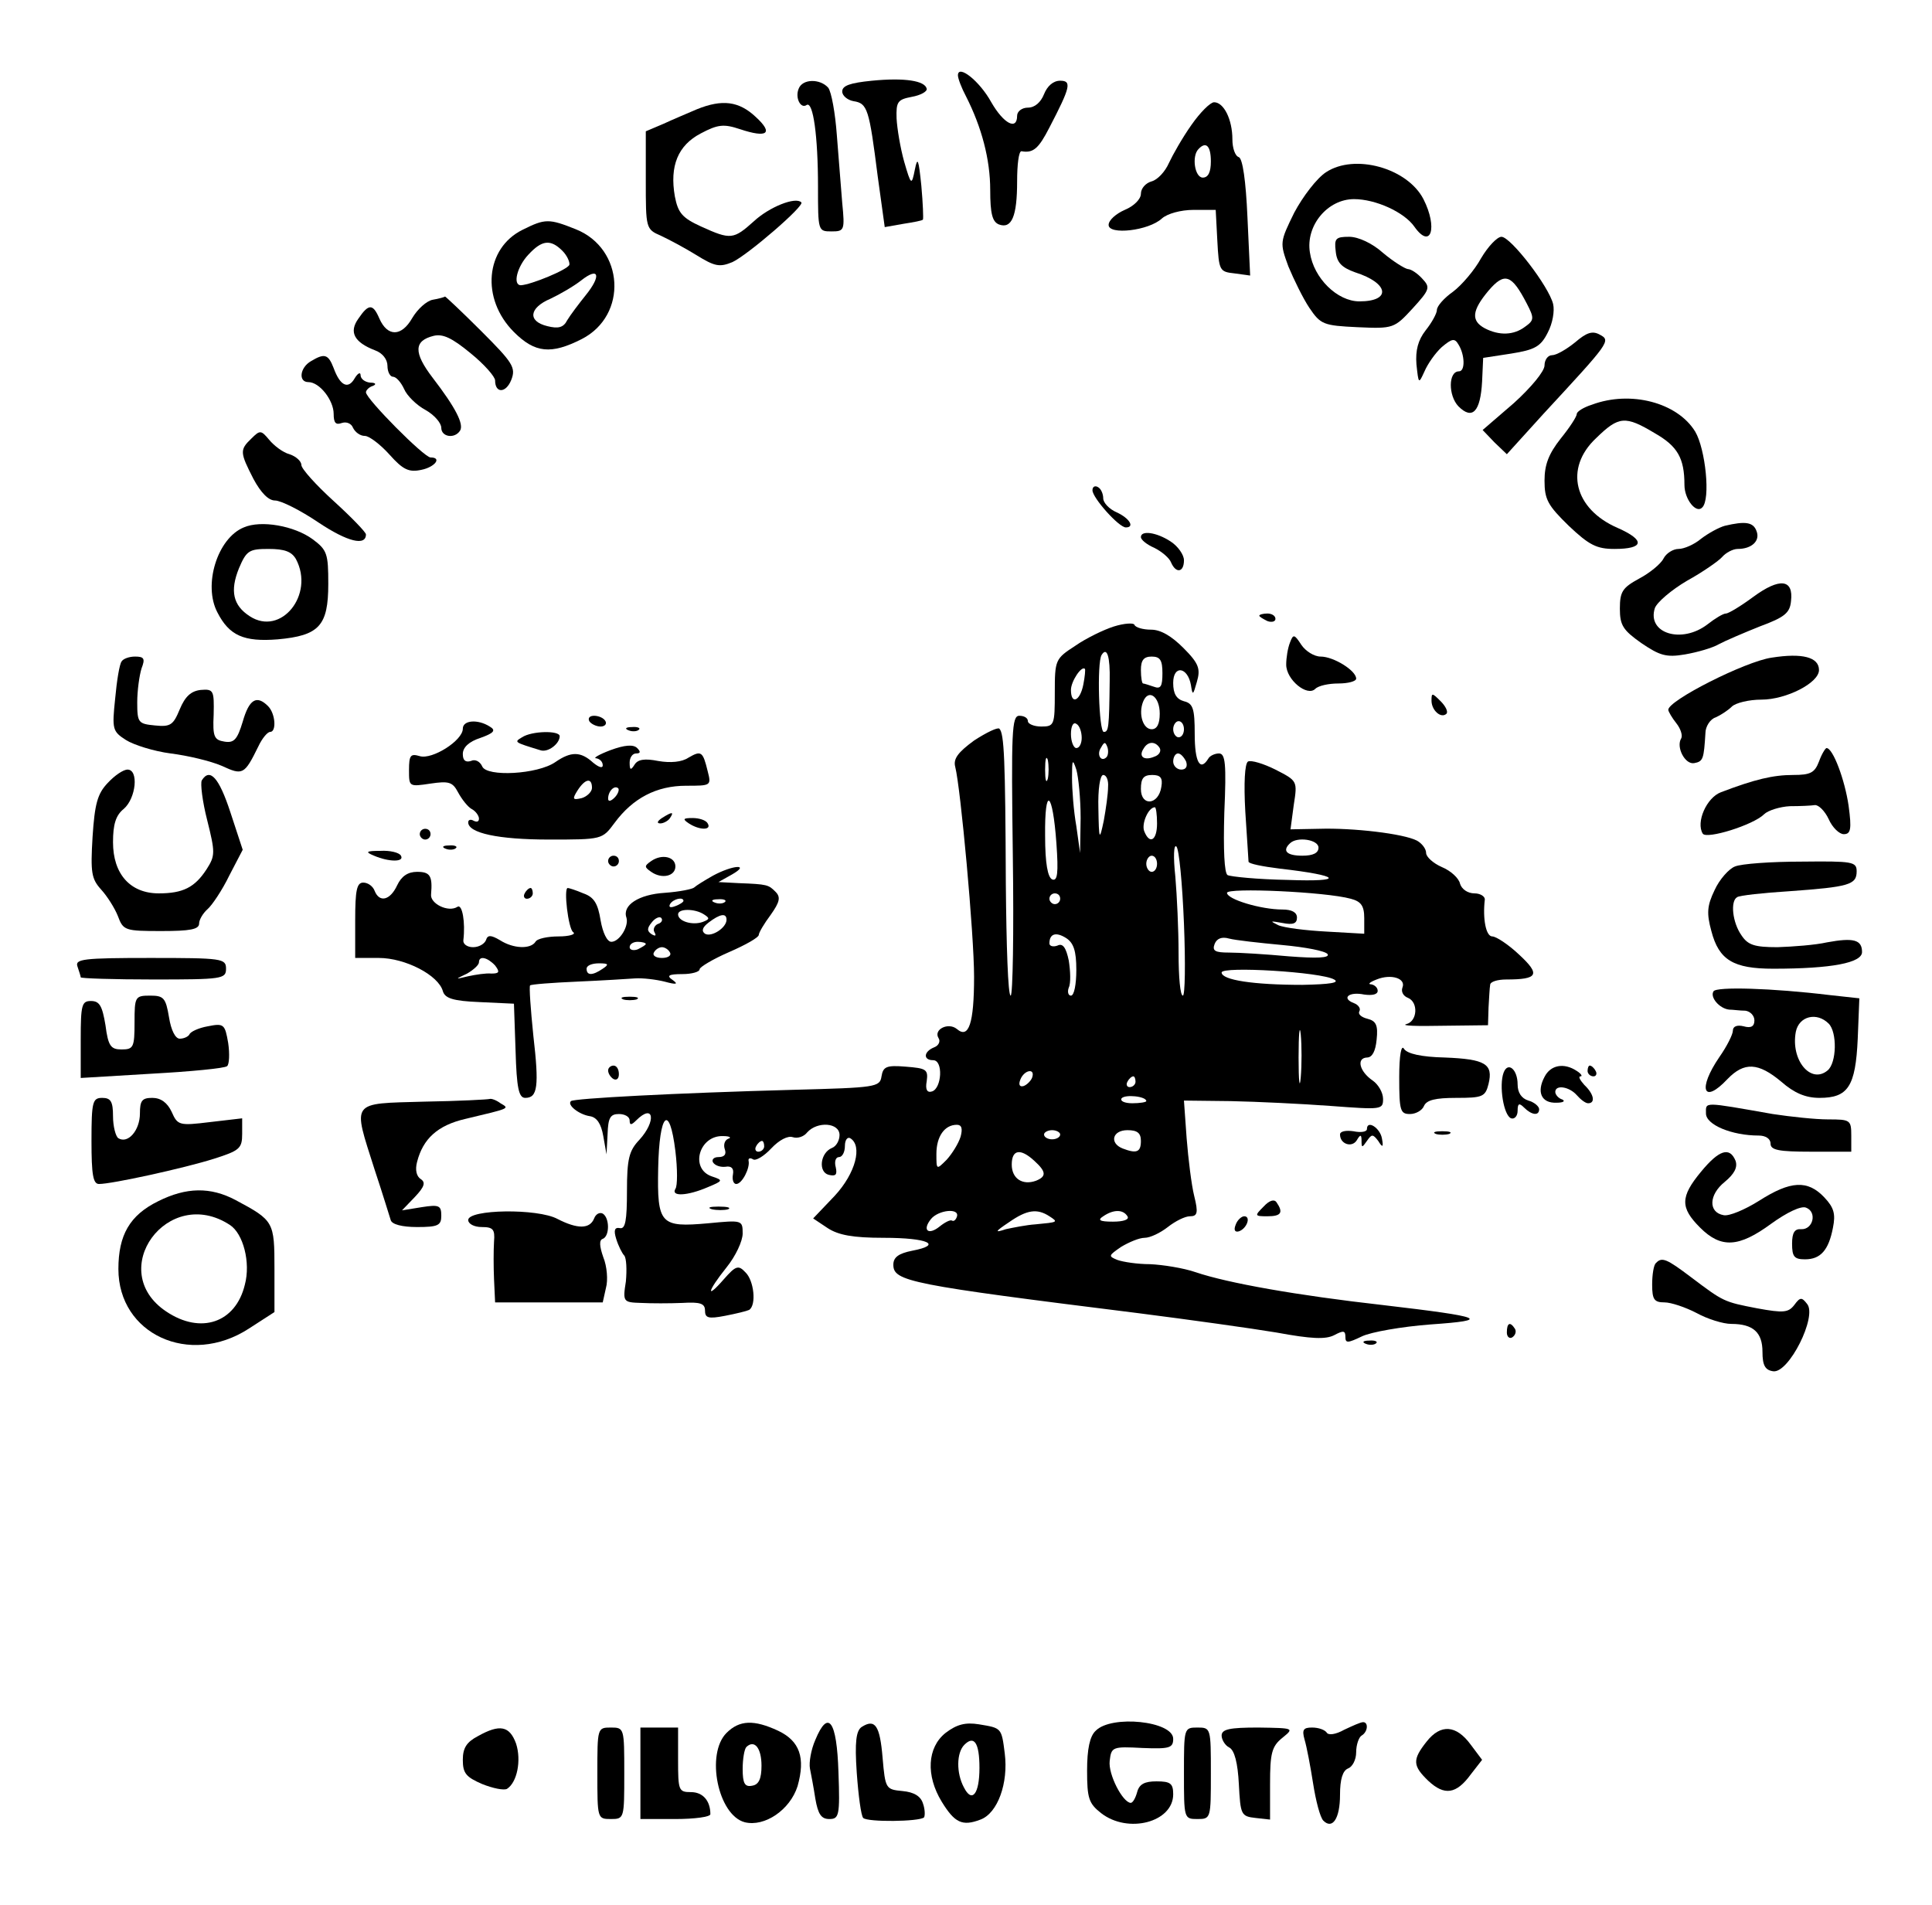 <?xml version="1.0" standalone="no"?>
<!DOCTYPE svg PUBLIC "-//W3C//DTD SVG 20010904//EN"
 "http://www.w3.org/TR/2001/REC-SVG-20010904/DTD/svg10.dtd">
<svg version="1.0" xmlns="http://www.w3.org/2000/svg"
 width="359pt" height="354pt" viewBox="0 0 359 354"
 preserveAspectRatio="xMidYMid meet">

<g transform="translate(0,354) scale(0.1,-0.1)"
fill="#000000" stroke="none">
<path d="M1780 3400 c0 -6 7 -24 15 -39 29 -57 45 -117 45 -174 0 -44 4 -59
16 -64 24 -9 34 15 34 80 0 31 3 56 8 56 22 -4 32 5 52 44 39 75 42 87 20 87
-13 0 -24 -10 -30 -25 -6 -15 -17 -25 -30 -25 -11 0 -20 -7 -20 -15 0 -28 -25
-15 -48 25 -22 40 -62 71 -62 50z"/>
<path d="M1620 3390 c-40 -4 -55 -9 -55 -20 0 -8 10 -16 21 -18 26 -4 29 -14
45 -140 l13 -94 34 6 c19 3 36 6 37 8 1 2 0 30 -3 63 -5 49 -7 55 -12 30 -6
-30 -7 -30 -20 15 -7 25 -13 61 -14 80 -1 31 2 35 28 40 17 3 29 10 28 15 -3
15 -41 21 -102 15z"/>
<path d="M1484 3375 c-7 -17 4 -38 15 -30 12 7 21 -58 21 -152 0 -82 0 -83 25
-83 24 0 25 2 20 53 -2 28 -7 85 -10 126 -3 41 -10 80 -16 88 -15 17 -48 17
-55 -2z"/>
<path d="M1295 3337 c-16 -7 -45 -19 -62 -27 l-33 -14 0 -91 c0 -89 0 -91 28
-103 15 -7 45 -23 66 -36 34 -21 43 -23 67 -13 28 13 135 105 128 111 -11 11
-60 -9 -88 -35 -38 -34 -43 -35 -98 -10 -35 16 -43 25 -49 56 -10 57 6 95 48
117 32 17 43 18 73 8 51 -17 63 -8 29 23 -31 29 -62 33 -109 14z"/>
<path d="M2214 3308 c-17 -24 -35 -56 -42 -71 -7 -16 -21 -31 -32 -34 -11 -3
-20 -13 -20 -23 0 -10 -13 -23 -30 -30 -16 -7 -30 -19 -30 -28 0 -19 74 -11
99 12 10 9 35 16 59 16 l41 0 3 -57 c3 -56 4 -58 32 -61 l29 -4 -5 108 c-3 69
-9 109 -16 112 -7 2 -12 17 -12 33 0 37 -16 69 -34 69 -7 0 -26 -19 -42 -42z
m36 -68 c0 -20 -5 -30 -15 -30 -15 0 -21 40 -8 53 14 15 23 6 23 -23z"/>
<path d="M2464 3220 c-17 -11 -43 -45 -59 -75 -27 -55 -27 -56 -11 -100 10
-24 27 -59 39 -77 21 -31 26 -33 90 -36 66 -3 68 -2 102 35 32 35 33 39 18 55
-9 10 -21 18 -27 18 -6 1 -27 14 -46 30 -20 18 -46 30 -63 30 -25 0 -28 -3
-25 -27 2 -21 11 -30 36 -39 63 -20 68 -54 8 -54 -41 0 -85 43 -92 91 -8 50
33 99 82 99 40 0 93 -24 112 -51 31 -44 44 -2 17 51 -30 58 -128 85 -181 50z"/>
<path d="M971 3113 c-69 -34 -78 -128 -16 -190 39 -39 69 -42 126 -13 86 44
79 168 -11 204 -50 20 -57 20 -99 -1z m74 -39 c9 -9 14 -21 13 -26 -3 -9 -71
-37 -90 -38 -16 0 -7 35 14 57 25 27 41 29 63 7z m43 -83 c-12 -15 -28 -36
-34 -46 -7 -14 -17 -16 -37 -11 -37 9 -34 34 6 51 17 8 43 23 57 34 33 26 38
9 8 -28z"/>
<path d="M2752 3060 c-12 -22 -36 -50 -52 -62 -17 -12 -30 -27 -30 -34 0 -6
-9 -23 -21 -38 -14 -18 -19 -37 -17 -63 4 -37 4 -37 15 -13 6 14 20 34 32 45
19 16 24 17 31 5 12 -19 13 -50 1 -50 -20 0 -20 -45 -1 -65 26 -26 41 -10 44
46 l2 44 52 8 c44 7 55 13 68 39 9 17 13 40 10 53 -8 33 -79 125 -96 125 -8 0
-25 -18 -38 -40z m85 -84 c14 -27 14 -31 -3 -43 -21 -16 -48 -17 -75 -3 -26
14 -24 33 7 70 30 35 43 30 71 -24z"/>
<path d="M804 2983 c-11 -2 -28 -17 -38 -34 -20 -35 -46 -35 -61 -1 -12 28
-20 28 -39 0 -18 -25 -8 -44 31 -59 14 -5 23 -17 23 -29 0 -11 5 -20 10 -20 6
0 15 -10 21 -23 5 -12 23 -30 40 -39 16 -9 29 -24 29 -33 0 -17 25 -21 35 -5
7 12 -8 42 -51 98 -36 47 -35 69 2 78 17 4 34 -4 68 -32 26 -21 46 -44 46 -51
0 -24 20 -24 30 1 9 23 3 32 -56 91 -36 36 -66 64 -67 64 -1 -1 -11 -4 -23 -6z"/>
<path d="M2927 2904 c-16 -13 -35 -24 -43 -24 -8 0 -14 -9 -14 -19 0 -11 -25
-41 -57 -70 l-58 -50 22 -23 23 -22 68 75 c122 132 126 136 105 147 -14 8 -25
4 -46 -14z"/>
<path d="M578 2869 c-21 -12 -24 -39 -5 -39 21 0 47 -34 47 -59 0 -17 4 -21
15 -17 9 3 18 -1 21 -9 4 -8 13 -15 22 -15 8 0 29 -16 46 -35 25 -28 36 -33
59 -28 25 5 39 23 17 23 -12 0 -120 109 -120 121 0 4 6 10 13 12 7 3 5 6 -5 6
-10 1 -18 7 -18 14 0 6 -5 4 -11 -6 -12 -21 -27 -14 -39 19 -10 26 -17 28 -42
13z"/>
<path d="M2958 2788 c-16 -5 -28 -13 -28 -17 0 -5 -13 -25 -30 -46 -22 -28
-30 -48 -30 -78 0 -35 6 -46 45 -84 38 -36 52 -43 85 -43 55 0 58 16 6 39 -81
35 -100 111 -40 167 42 41 54 42 109 9 42 -24 55 -46 55 -96 0 -27 22 -54 33
-42 16 15 6 109 -13 141 -33 54 -120 77 -192 50z"/>
<path d="M467 2725 c-22 -21 -21 -26 4 -75 14 -26 28 -40 40 -40 11 0 47 -18
81 -41 54 -36 88 -44 88 -22 0 4 -27 32 -60 62 -33 30 -60 60 -60 67 0 7 -10
16 -22 20 -12 3 -29 16 -38 27 -15 18 -17 18 -33 2z"/>
<path d="M2030 2629 c0 -14 49 -69 62 -69 17 0 7 17 -17 28 -14 6 -25 18 -25
26 0 8 -4 18 -10 21 -5 3 -10 1 -10 -6z"/>
<path d="M453 2560 c-49 -20 -76 -107 -49 -158 22 -43 49 -55 112 -50 77 7 94
25 94 103 0 56 -2 63 -29 83 -34 25 -96 36 -128 22z m97 -59 c35 -66 -28 -144
-86 -106 -31 20 -37 47 -20 89 14 33 19 36 55 36 30 0 43 -5 51 -19z"/>
<path d="M3205 2563 c-11 -3 -31 -14 -44 -24 -13 -11 -32 -19 -42 -19 -10 0
-23 -8 -28 -18 -5 -10 -26 -27 -45 -37 -31 -17 -36 -24 -36 -56 0 -31 6 -40
40 -64 34 -23 46 -27 81 -21 23 4 51 12 63 19 11 6 46 21 76 33 46 17 56 25
58 47 5 41 -21 44 -70 8 -23 -17 -46 -31 -51 -31 -5 0 -20 -9 -34 -20 -48 -37
-113 -17 -98 30 4 11 31 34 60 51 29 16 59 37 65 44 7 8 20 15 29 15 26 0 42
15 35 33 -6 17 -21 19 -59 10z"/>
<path d="M2120 2542 c0 -5 11 -14 25 -20 14 -7 28 -19 31 -27 9 -21 24 -19 24
4 0 10 -11 26 -25 35 -26 17 -55 21 -55 8z"/>
<path d="M2340 2396 c0 -2 7 -6 15 -10 8 -3 15 -1 15 4 0 6 -7 10 -15 10 -8 0
-15 -2 -15 -4z"/>
<path d="M2070 2376 c-19 -6 -52 -22 -72 -36 -37 -24 -38 -26 -38 -87 0 -60
-1 -63 -25 -63 -14 0 -25 5 -25 10 0 6 -7 10 -16 10 -14 0 -15 -29 -12 -260 2
-143 0 -260 -4 -260 -5 0 -8 93 -9 208 -1 232 -3 279 -12 288 -3 3 -24 -7 -47
-22 -30 -22 -39 -34 -35 -49 10 -39 35 -311 35 -390 0 -87 -10 -116 -32 -97
-16 13 -44 -1 -34 -17 4 -6 0 -14 -8 -17 -20 -8 -21 -24 -2 -24 19 0 16 -52
-2 -58 -9 -3 -13 3 -10 19 3 22 -1 24 -39 27 -36 3 -42 0 -45 -18 -3 -20 -10
-21 -163 -25 -222 -6 -409 -16 -414 -21 -8 -7 15 -25 35 -28 13 -2 21 -14 25
-37 l6 -34 2 38 c1 30 5 37 21 37 11 0 20 -5 20 -12 0 -9 3 -9 12 0 33 33 38
-1 6 -36 -19 -20 -23 -35 -23 -95 0 -55 -3 -71 -13 -69 -10 2 -12 -4 -7 -20 4
-13 11 -27 15 -31 4 -5 5 -26 3 -48 -6 -38 -5 -39 28 -40 19 -1 53 -1 77 0 33
2 42 -1 42 -14 0 -14 6 -16 37 -10 21 4 41 9 45 11 14 9 9 55 -7 70 -13 14
-18 12 -40 -13 -34 -39 -31 -23 5 22 17 21 30 49 30 63 0 25 -1 25 -64 19 -89
-8 -95 -2 -93 102 2 103 21 122 32 32 4 -33 4 -65 0 -70 -9 -15 23 -13 60 3
29 12 29 13 8 20 -42 14 -24 77 21 75 12 0 16 -3 9 -5 -7 -3 -9 -12 -6 -20 3
-9 -1 -14 -12 -14 -9 0 -13 -5 -10 -10 4 -6 14 -9 23 -8 11 2 16 -3 14 -14 -2
-10 1 -18 6 -18 11 0 26 30 23 43 -1 5 3 6 8 3 5 -4 21 6 34 20 15 16 31 24
40 21 9 -3 21 1 27 9 19 21 60 18 60 -5 0 -10 -6 -21 -14 -24 -22 -9 -26 -45
-6 -50 13 -3 16 0 13 14 -3 11 0 19 6 19 6 0 11 9 11 21 0 11 5 17 10 14 23
-14 10 -65 -29 -107 l-40 -42 27 -18 c20 -13 47 -18 104 -18 82 0 111 -13 53
-24 -25 -5 -35 -12 -35 -26 0 -31 30 -37 455 -90 94 -12 209 -28 257 -36 65
-12 91 -13 107 -5 17 9 21 9 21 -3 0 -12 4 -12 31 1 17 8 74 18 127 22 115 8
100 14 -88 36 -160 18 -289 41 -348 61 -23 8 -62 14 -85 15 -23 0 -50 4 -61 8
-17 7 -16 8 7 24 15 9 34 17 44 17 10 0 29 9 43 20 14 11 32 20 41 20 14 0 16
6 8 38 -5 20 -11 69 -14 107 l-5 70 87 -1 c49 -1 132 -5 186 -9 94 -7 97 -7
97 13 0 12 -9 27 -19 34 -25 17 -31 42 -11 43 10 0 16 12 18 33 3 27 -1 35
-17 39 -12 3 -18 9 -15 14 3 5 -2 12 -10 15 -24 9 -10 22 19 16 15 -2 25 0 25
7 0 6 -6 11 -12 12 -7 0 -3 4 10 9 27 11 55 2 48 -15 -3 -8 2 -16 10 -19 20
-8 18 -44 -3 -49 -10 -3 20 -4 67 -3 l85 1 1 33 c1 17 2 37 3 42 0 6 14 10 30
10 59 0 64 9 24 46 -20 19 -43 34 -50 34 -12 0 -18 33 -14 68 1 6 -8 12 -19
12 -13 0 -24 8 -27 18 -2 10 -17 24 -34 31 -16 7 -29 19 -29 26 0 8 -8 18 -17
23 -25 13 -119 24 -182 22 l-53 -1 6 45 c7 45 7 45 -34 66 -22 11 -45 18 -51
15 -6 -4 -8 -40 -5 -93 3 -48 6 -90 6 -93 0 -4 26 -9 58 -13 114 -13 123 -25
15 -21 -56 1 -106 6 -112 9 -6 4 -8 47 -6 116 4 91 2 110 -10 110 -7 0 -17 -4
-20 -10 -15 -24 -25 -6 -25 46 0 47 -3 57 -20 61 -14 4 -20 14 -20 34 0 34 27
30 33 -4 3 -20 4 -19 11 6 7 24 4 34 -25 63 -22 22 -42 34 -60 34 -15 0 -29 4
-31 9 -1 4 -19 3 -38 -3z m-8 -101 c-1 -88 -2 -95 -11 -95 -9 0 -13 129 -4
143 10 16 16 -3 15 -48z m98 14 c0 -24 -3 -30 -16 -25 -9 3 -18 6 -20 6 -2 0
-4 11 -4 25 0 18 5 25 20 25 16 0 20 -7 20 -31z m-147 -21 c-6 -31 -23 -38
-23 -10 0 16 20 46 26 39 1 -1 0 -14 -3 -29z m142 -54 c0 -19 -5 -29 -15 -29
-16 0 -25 28 -16 51 10 25 31 10 31 -22z m-145 -45 c0 -10 -4 -19 -10 -19 -5
0 -10 12 -10 26 0 14 4 23 10 19 6 -3 10 -15 10 -26z m190 16 c0 -8 -4 -15
-10 -15 -5 0 -10 7 -10 15 0 8 5 15 10 15 6 0 10 -7 10 -15z m-144 -52 c-10
-10 -19 5 -10 18 6 11 8 11 12 0 2 -7 1 -15 -2 -18z m99 17 c3 -6 -1 -13 -10
-16 -19 -8 -30 0 -20 15 8 14 22 14 30 1z m-208 -57 c-3 -10 -5 -2 -5 17 0 19
2 27 5 18 2 -10 2 -26 0 -35z m257 32 c3 -9 0 -15 -9 -15 -8 0 -15 7 -15 15 0
8 4 15 9 15 5 0 11 -7 15 -15z m-196 -105 l-1 -65 -7 50 c-5 28 -8 68 -8 90 0
34 1 36 8 15 4 -14 8 -54 8 -90z m51 58 c0 -13 -4 -41 -8 -63 -8 -38 -9 -37
-10 23 -1 35 3 62 9 62 6 0 10 -10 9 -22z m99 0 c-5 -34 -38 -37 -38 -4 0 20
5 26 21 26 15 0 20 -5 17 -22z m-195 -105 c4 -56 2 -71 -8 -67 -8 4 -13 29
-13 81 -1 94 14 84 21 -14z m187 37 c0 -32 -14 -40 -24 -14 -5 14 8 44 20 44
2 0 4 -13 4 -30z m300 -45 c0 -10 -10 -15 -30 -15 -29 0 -38 9 -23 23 13 13
53 7 53 -8z m-250 -141 c3 -74 2 -134 -2 -134 -5 0 -8 35 -8 79 0 43 -3 107
-6 142 -4 37 -3 61 2 56 5 -5 11 -69 14 -143z m-50 111 c0 -8 -4 -15 -10 -15
-5 0 -10 7 -10 15 0 8 5 15 10 15 6 0 10 -7 10 -15z m360 -65 c19 -5 25 -13
25 -36 l0 -29 -70 4 c-38 2 -79 7 -90 12 -16 8 -15 8 8 4 20 -4 27 -1 27 10 0
10 -10 15 -27 15 -40 0 -103 19 -103 31 0 10 183 2 230 -11z m-540 0 c0 -5 -4
-10 -10 -10 -5 0 -10 5 -10 10 0 6 5 10 10 10 6 0 10 -4 10 -10z m30 -132 c0
-27 -4 -48 -10 -48 -5 0 -7 7 -4 15 4 8 3 31 0 50 -5 24 -11 33 -21 28 -8 -3
-15 -1 -15 4 0 18 12 22 31 10 14 -9 19 -24 19 -59z m383 46 c43 -4 80 -11 84
-17 4 -7 -20 -8 -72 -4 -43 4 -93 7 -111 7 -26 0 -32 3 -27 16 4 10 13 14 27
10 11 -3 56 -8 99 -12z m96 -64 c11 -6 -7 -9 -59 -10 -91 0 -150 9 -150 23 0
12 185 1 209 -13z m-62 -182 c-2 -24 -4 -7 -4 37 0 44 2 63 4 43 2 -21 2 -57
0 -80z m-499 0 c-2 -6 -10 -14 -16 -16 -7 -2 -10 2 -6 12 7 18 28 22 22 4z
m192 -8 c0 -5 -5 -10 -11 -10 -5 0 -7 5 -4 10 3 6 8 10 11 10 2 0 4 -4 4 -10z
m20 -36 c0 -2 -12 -4 -26 -4 -14 0 -23 4 -20 9 6 8 46 4 46 -5z m-345 -66 c-4
-13 -16 -32 -26 -43 -19 -19 -19 -19 -19 11 0 32 15 54 38 54 9 0 11 -7 7 -22z
m185 4 c0 -5 -7 -9 -15 -9 -8 0 -15 4 -15 9 0 4 7 8 15 8 8 0 15 -4 15 -8z
m150 -12 c0 -21 -8 -24 -34 -14 -25 10 -19 34 9 34 18 0 25 -5 25 -20z m-700
-10 c0 -5 -5 -10 -11 -10 -5 0 -7 5 -4 10 3 6 8 10 11 10 2 0 4 -4 4 -10z
m502 -27 c22 -20 23 -29 3 -37 -25 -9 -45 4 -45 30 0 28 16 31 42 7z m-144
-104 c-2 -6 -6 -9 -9 -7 -3 2 -13 -3 -23 -11 -21 -17 -33 -7 -16 14 14 17 54
21 48 4z m172 1 c17 -11 16 -11 -26 -15 -16 -1 -41 -6 -55 -9 -21 -7 -21 -5 6
13 33 23 52 26 75 11z m145 0 c4 -6 -7 -10 -27 -10 -25 0 -29 3 -18 10 19 13
37 13 45 0z"/>
<path d="M2397 2346 c-4 -10 -7 -28 -7 -41 0 -28 39 -60 54 -45 6 6 25 10 43
10 18 0 33 4 33 9 0 15 -42 41 -66 41 -12 0 -28 10 -36 22 -13 20 -15 20 -21
4z"/>
<path d="M3292 2318 c-49 -7 -193 -80 -192 -97 0 -3 7 -15 15 -25 8 -10 12
-23 9 -28 -10 -16 7 -49 24 -46 17 3 18 8 21 56 0 12 9 26 19 29 9 4 23 13 30
20 7 7 32 13 55 13 46 0 107 31 107 55 0 24 -31 32 -88 23z"/>
<path d="M226 2311 c-4 -5 -9 -36 -12 -69 -6 -57 -5 -61 20 -77 14 -9 52 -21
83 -25 32 -4 74 -14 95 -23 39 -18 42 -17 68 36 7 15 17 27 22 27 12 0 10 34
-4 48 -21 21 -35 13 -47 -29 -10 -33 -16 -40 -34 -37 -19 3 -22 9 -20 50 1 45
0 48 -24 46 -18 -2 -29 -12 -39 -36 -12 -29 -17 -33 -46 -30 -31 3 -33 5 -33
43 0 22 4 50 8 63 7 18 5 22 -12 22 -11 0 -22 -4 -25 -9z"/>
<path d="M2660 2238 c0 -18 18 -34 28 -24 3 4 -2 14 -11 23 -16 16 -17 16 -17
1z"/>
<path d="M1095 2200 c3 -5 13 -10 21 -10 8 0 12 5 9 10 -3 6 -13 10 -21 10 -8
0 -12 -4 -9 -10z"/>
<path d="M860 2186 c0 -22 -57 -58 -80 -51 -17 5 -20 2 -20 -26 0 -31 0 -31
40 -25 34 5 41 3 51 -16 7 -13 18 -27 25 -31 8 -4 14 -13 14 -18 0 -6 -4 -7
-10 -4 -5 3 -10 2 -10 -3 0 -20 56 -32 150 -32 99 0 99 0 122 31 34 46 78 69
133 69 46 0 47 0 40 27 -9 37 -12 39 -36 25 -12 -8 -33 -10 -56 -6 -25 5 -38
3 -44 -7 -7 -11 -9 -10 -9 4 0 9 5 17 12 17 8 0 9 3 2 10 -7 7 -23 6 -50 -4
-21 -8 -33 -15 -26 -15 6 -1 12 -6 12 -13 0 -6 -7 -4 -18 5 -23 21 -41 21 -70
1 -33 -23 -128 -28 -136 -8 -4 9 -13 14 -21 10 -10 -3 -15 1 -15 13 0 12 11
23 33 30 25 9 29 14 17 21 -22 14 -50 12 -50 -4z m240 -110 c0 -7 -9 -16 -19
-19 -17 -4 -18 -2 -8 14 14 22 27 25 27 5z m42 -18 c-7 -7 -12 -8 -12 -2 0 14
12 26 19 19 2 -3 -1 -11 -7 -17z"/>
<path d="M1168 2183 c7 -3 16 -2 19 1 4 3 -2 6 -13 5 -11 0 -14 -3 -6 -6z"/>
<path d="M970 2170 c-15 -9 -15 -9 34 -24 14 -5 36 12 36 26 0 11 -52 10 -70
-2z"/>
<path d="M3380 2125 c-8 -21 -16 -25 -48 -25 -37 0 -71 -8 -134 -32 -27 -10
-47 -56 -34 -77 7 -11 94 16 114 36 7 7 29 14 48 15 19 0 40 1 46 2 7 1 19
-11 26 -26 7 -16 20 -28 28 -28 13 0 15 9 9 53 -7 48 -29 107 -41 107 -2 0 -9
-11 -14 -25z"/>
<path d="M200 2085 c-19 -20 -24 -39 -28 -100 -4 -67 -2 -78 16 -98 11 -12 25
-34 31 -49 10 -27 13 -28 81 -28 53 0 70 3 70 14 0 7 7 19 16 27 8 7 27 35 40
62 l25 48 -23 70 c-21 64 -38 83 -53 59 -3 -5 1 -39 10 -74 15 -60 15 -66 -1
-91 -22 -34 -44 -45 -89 -45 -53 0 -85 36 -85 95 0 33 5 50 20 62 23 20 28 73
7 73 -8 0 -24 -11 -37 -25z"/>
<path d="M1230 2020 c-9 -6 -10 -10 -3 -10 6 0 15 5 18 10 8 12 4 12 -15 0z"/>
<path d="M1280 2010 c20 -13 43 -13 35 0 -3 6 -16 10 -28 10 -18 0 -19 -2 -7
-10z"/>
<path d="M780 1990 c0 -5 5 -10 10 -10 6 0 10 5 10 10 0 6 -4 10 -10 10 -5 0
-10 -4 -10 -10z"/>
<path d="M828 1963 c7 -3 16 -2 19 1 4 3 -2 6 -13 5 -11 0 -14 -3 -6 -6z"/>
<path d="M695 1950 c28 -12 57 -12 50 0 -3 6 -21 10 -38 9 -27 0 -29 -2 -12
-9z"/>
<path d="M1130 1940 c0 -5 5 -10 10 -10 6 0 10 5 10 10 0 6 -4 10 -10 10 -5 0
-10 -4 -10 -10z"/>
<path d="M1210 1940 c-13 -9 -13 -11 0 -20 20 -14 45 -8 45 10 0 18 -25 24
-45 10z"/>
<path d="M3224 1930 c-11 -4 -29 -24 -38 -44 -14 -29 -15 -43 -6 -76 14 -54
41 -70 115 -70 109 0 165 11 165 31 0 23 -16 27 -65 18 -22 -5 -63 -8 -92 -9
-43 0 -55 4 -67 22 -17 24 -21 64 -8 71 4 3 48 8 97 11 111 8 125 12 125 37 0
18 -8 19 -102 18 -57 0 -112 -4 -124 -9z"/>
<path d="M1325 1913 c-16 -9 -32 -19 -35 -22 -3 -3 -27 -8 -55 -10 -48 -3 -79
-23 -71 -46 5 -16 -13 -45 -28 -45 -8 0 -16 17 -20 40 -5 31 -12 43 -32 50
-14 6 -27 10 -29 10 -8 0 1 -76 10 -82 6 -4 -7 -8 -27 -8 -20 0 -40 -4 -43
-10 -9 -14 -41 -13 -66 3 -17 10 -23 10 -26 0 -3 -7 -13 -13 -24 -13 -11 0
-19 6 -18 13 4 33 -2 68 -11 62 -17 -11 -51 6 -49 23 3 35 -2 42 -26 42 -17 0
-29 -8 -37 -25 -13 -28 -33 -33 -42 -10 -3 8 -12 15 -21 15 -12 0 -15 -14 -15
-70 l0 -70 44 0 c49 0 111 -32 119 -62 4 -13 19 -18 68 -20 l64 -3 3 -87 c2
-70 6 -88 18 -88 23 0 26 21 15 116 -5 49 -8 91 -6 93 2 2 41 5 87 7 46 2 94
5 108 6 14 1 39 -2 55 -6 22 -6 26 -5 15 3 -12 8 -8 11 18 11 17 0 32 4 32 9
0 4 25 19 55 32 30 13 55 27 55 32 0 4 10 21 22 37 17 24 19 33 9 43 -13 13
-15 14 -68 16 l-38 2 25 14 c35 20 2 18 -35 -2z m-55 -47 c0 -2 -7 -7 -16 -10
-8 -3 -12 -2 -9 4 6 10 25 14 25 6z m77 -2 c-3 -3 -12 -4 -19 -1 -8 3 -5 6 6
6 11 1 17 -2 13 -5z m-39 -23 c11 -7 11 -9 -2 -14 -19 -7 -46 1 -46 14 0 11
31 11 48 0z m-86 -18 c-6 -3 -9 -10 -6 -15 4 -7 2 -8 -5 -4 -9 6 -9 11 0 22 6
8 15 12 18 8 3 -4 0 -9 -7 -11z m128 8 c0 -15 -28 -33 -40 -26 -7 5 -5 12 7
21 21 16 33 18 33 5z m-150 -45 c0 -2 -7 -6 -15 -10 -8 -3 -15 -1 -15 4 0 6 7
10 15 10 8 0 15 -2 15 -4z m45 -16 c3 -5 -3 -10 -15 -10 -12 0 -18 5 -15 10 3
6 10 10 15 10 5 0 12 -4 15 -10z m-325 -24 c9 -12 8 -15 -7 -15 -10 1 -29 -2
-43 -5 -25 -6 -25 -6 -2 5 12 7 22 16 22 21 0 13 16 9 30 -6z m200 -6 c-19
-13 -30 -13 -30 0 0 6 10 10 23 10 18 0 19 -2 7 -10z"/>
<path d="M975 1880 c-3 -5 -1 -10 4 -10 6 0 11 5 11 10 0 6 -2 10 -4 10 -3 0
-8 -4 -11 -10z"/>
<path d="M144 1744 c3 -9 6 -18 6 -20 0 -2 61 -4 135 -4 128 0 135 1 135 20 0
19 -7 20 -141 20 -125 0 -140 -2 -135 -16z"/>
<path d="M3184 1698 c-7 -11 11 -32 29 -34 7 0 20 -2 30 -2 9 -1 17 -9 17 -18
0 -11 -6 -15 -20 -11 -12 3 -20 0 -20 -8 0 -7 -11 -29 -25 -49 -41 -60 -30
-89 15 -41 31 32 57 31 100 -5 24 -21 45 -30 71 -30 53 0 67 21 71 110 l3 75
-55 6 c-107 13 -211 16 -216 7z m214 -60 c16 -16 15 -73 -2 -87 -31 -26 -69
19 -59 72 6 29 39 37 61 15z"/>
<path d="M250 1640 c0 -46 -2 -50 -24 -50 -20 0 -25 6 -30 45 -6 36 -11 45
-27 45 -17 0 -19 -7 -19 -71 l0 -72 133 8 c72 4 135 10 139 14 4 3 5 23 2 43
-6 35 -8 37 -38 31 -17 -3 -32 -10 -34 -15 -2 -4 -10 -8 -18 -8 -8 0 -16 15
-20 40 -6 36 -10 40 -35 40 -28 0 -29 -2 -29 -50z"/>
<path d="M1158 1683 c6 -2 18 -2 25 0 6 3 1 5 -13 5 -14 0 -19 -2 -12 -5z"/>
<path d="M2600 1538 c0 -62 2 -68 20 -68 11 0 23 7 26 15 5 11 21 15 60 15 49
0 54 2 60 26 9 37 -6 46 -81 49 -44 1 -70 7 -76 16 -5 9 -9 -11 -9 -53z"/>
<path d="M1130 1551 c0 -6 5 -13 10 -16 6 -3 10 1 10 9 0 9 -4 16 -10 16 -5 0
-10 -4 -10 -9z"/>
<path d="M2794 1547 c-9 -24 0 -80 14 -85 6 -2 12 4 12 14 0 14 3 15 12 6 14
-14 28 -16 28 -3 0 5 -9 13 -20 16 -13 4 -20 15 -20 30 0 28 -18 43 -26 22z"/>
<path d="M2870 1539 c-15 -28 -6 -49 22 -48 13 0 17 3 11 6 -7 2 -13 9 -13 14
0 14 26 10 40 -6 7 -8 16 -15 21 -15 14 0 11 17 -7 34 -8 9 -12 16 -7 16 4 0
1 5 -7 10 -24 16 -49 11 -60 -11z"/>
<path d="M2950 1550 c0 -5 5 -10 11 -10 5 0 7 5 4 10 -3 6 -8 10 -11 10 -2 0
-4 -4 -4 -10z"/>
<path d="M170 1420 c0 -63 3 -80 14 -80 24 0 157 29 214 47 47 15 52 19 52 46
l0 29 -60 -7 c-57 -7 -60 -6 -71 19 -8 17 -20 26 -36 26 -19 0 -23 -5 -23 -29
0 -31 -22 -57 -40 -46 -5 3 -10 22 -10 41 0 27 -4 34 -20 34 -18 0 -20 -7 -20
-80z"/>
<path d="M788 1493 c-138 -4 -133 3 -92 -126 15 -45 28 -88 30 -94 2 -8 21
-13 49 -13 39 0 45 3 45 21 0 19 -4 21 -36 16 l-37 -6 24 25 c18 19 20 27 11
33 -8 5 -11 17 -7 32 11 43 38 68 90 80 84 20 82 19 65 29 -8 6 -17 9 -20 8
-3 -1 -58 -4 -122 -5z"/>
<path d="M3170 1471 c0 -21 48 -41 98 -41 13 0 22 -6 22 -15 0 -12 15 -15 75
-15 l75 0 0 30 c0 29 -2 30 -43 30 -24 0 -70 5 -103 10 -131 23 -124 23 -124
1z"/>
<path d="M2540 1442 c0 -5 -11 -7 -25 -4 -14 2 -25 0 -25 -6 0 -18 22 -25 31
-11 7 12 9 11 9 -1 0 -13 1 -13 10 0 9 13 11 13 21 0 8 -13 10 -12 7 4 -3 20
-28 36 -28 18z"/>
<path d="M2668 1433 c6 -2 18 -2 25 0 6 3 1 5 -13 5 -14 0 -19 -2 -12 -5z"/>
<path d="M3161 1363 c-39 -47 -39 -67 -2 -104 39 -39 72 -37 132 7 29 21 56
34 65 30 21 -8 13 -41 -9 -40 -12 1 -17 -6 -17 -27 0 -24 4 -29 24 -29 29 0
44 17 52 59 5 25 2 37 -16 56 -31 33 -63 31 -121 -6 -27 -17 -56 -29 -66 -27
-29 5 -28 38 2 62 18 15 24 27 20 39 -11 27 -31 20 -64 -20z"/>
<path d="M294 1308 c-53 -26 -74 -63 -74 -126 0 -121 132 -182 242 -111 l48
31 0 80 c0 88 -1 90 -72 128 -47 25 -92 24 -144 -2z m133 -44 c25 -16 39 -70
28 -111 -17 -71 -82 -93 -146 -50 -114 76 3 236 118 161z"/>
<path d="M2348 1298 c-17 -17 -17 -18 7 -18 26 0 30 7 17 26 -4 6 -13 4 -24
-8z"/>
<path d="M1323 1293 c9 -2 23 -2 30 0 6 3 -1 5 -18 5 -16 0 -22 -2 -12 -5z"/>
<path d="M870 1273 c0 -7 11 -13 25 -13 21 0 25 -4 23 -27 -1 -16 -1 -47 0
-70 l2 -43 100 0 100 0 6 27 c4 14 2 40 -5 57 -7 20 -8 32 -1 34 13 5 13 39 0
47 -6 3 -13 -1 -16 -9 -8 -20 -31 -20 -68 -1 -37 20 -166 18 -166 -2z"/>
<path d="M2296 1264 c-4 -10 -1 -14 6 -12 15 5 23 28 10 28 -5 0 -13 -7 -16
-16z"/>
<path d="M3077 1193 c-4 -3 -7 -21 -7 -40 0 -28 4 -33 23 -33 12 0 39 -9 60
-20 20 -11 49 -20 64 -20 41 0 58 -16 58 -52 0 -25 5 -34 20 -36 29 -4 82 102
63 125 -10 13 -13 13 -24 -2 -11 -14 -20 -15 -69 -6 -62 12 -62 12 -123 58
-45 34 -54 38 -65 26z"/>
<path d="M2800 1064 c0 -8 5 -12 10 -9 6 4 8 11 5 16 -9 14 -15 11 -15 -7z"/>
<path d="M2538 1043 c7 -3 16 -2 19 1 4 3 -2 6 -13 5 -11 0 -14 -3 -6 -6z"/>
<path d="M1350 320 c-39 -39 -16 -153 34 -166 37 -9 84 23 98 67 15 53 4 84
-36 103 -45 21 -72 20 -96 -4z m65 -61 c0 -24 -5 -35 -17 -37 -14 -3 -18 4
-18 31 0 18 3 37 7 41 15 14 28 -2 28 -35z"/>
<path d="M1515 307 c-8 -18 -12 -42 -10 -53 2 -10 7 -36 10 -56 5 -29 11 -38
26 -38 18 0 20 6 17 87 -3 96 -19 118 -43 60z"/>
<path d="M1601 331 c-10 -7 -13 -27 -9 -85 3 -42 8 -80 12 -84 8 -8 104 -7
113 1 2 3 2 15 -2 26 -4 13 -16 21 -38 23 -31 3 -32 4 -37 62 -5 60 -14 73
-39 57z"/>
<path d="M1757 320 c-34 -27 -37 -79 -7 -128 24 -39 38 -46 72 -33 32 12 52
68 45 123 -6 48 -6 47 -48 54 -25 4 -41 0 -62 -16z m63 -65 c0 -49 -14 -66
-29 -36 -14 26 -14 64 1 79 18 18 28 4 28 -43z"/>
<path d="M2036 324 c-11 -10 -16 -34 -16 -74 0 -51 3 -61 26 -79 50 -39 134
-17 134 35 0 20 -5 24 -31 24 -22 0 -32 -5 -36 -20 -3 -11 -8 -20 -12 -20 -15
1 -42 53 -39 78 3 26 5 27 61 24 50 -2 57 0 57 17 0 33 -115 45 -144 15z"/>
<path d="M2498 326 c-16 -9 -30 -11 -33 -5 -4 5 -15 9 -27 9 -16 0 -19 -4 -14
-22 4 -13 11 -50 16 -82 5 -32 13 -63 19 -69 17 -17 31 4 31 48 0 29 5 45 15
49 8 3 15 16 15 30 0 14 5 28 10 31 12 7 13 25 3 25 -5 0 -20 -7 -35 -14z"/>
<path d="M888 314 c-21 -11 -28 -22 -28 -44 0 -25 6 -32 36 -45 20 -8 40 -12
46 -9 19 12 27 53 17 84 -12 33 -30 37 -71 14z"/>
<path d="M1110 245 c0 -84 0 -85 25 -85 25 0 25 1 25 85 0 84 0 85 -25 85 -25
0 -25 -1 -25 -85z"/>
<path d="M1190 245 l0 -85 65 0 c36 0 65 4 65 9 0 25 -14 41 -36 41 -23 0 -24
3 -24 60 l0 60 -35 0 -35 0 0 -85z"/>
<path d="M2200 245 c0 -84 0 -85 25 -85 25 0 25 1 25 85 0 84 0 85 -25 85 -25
0 -25 -1 -25 -85z"/>
<path d="M2270 315 c0 -7 6 -18 14 -22 10 -5 16 -29 18 -68 3 -57 4 -60 31
-63 l27 -3 0 66 c0 57 3 70 23 86 22 18 22 18 -45 19 -53 0 -68 -3 -68 -15z"/>
<path d="M2651 304 c-27 -34 -26 -45 3 -73 30 -28 52 -25 79 12 l21 27 -21 28
c-27 37 -56 39 -82 6z"/>
</g>
</svg>
